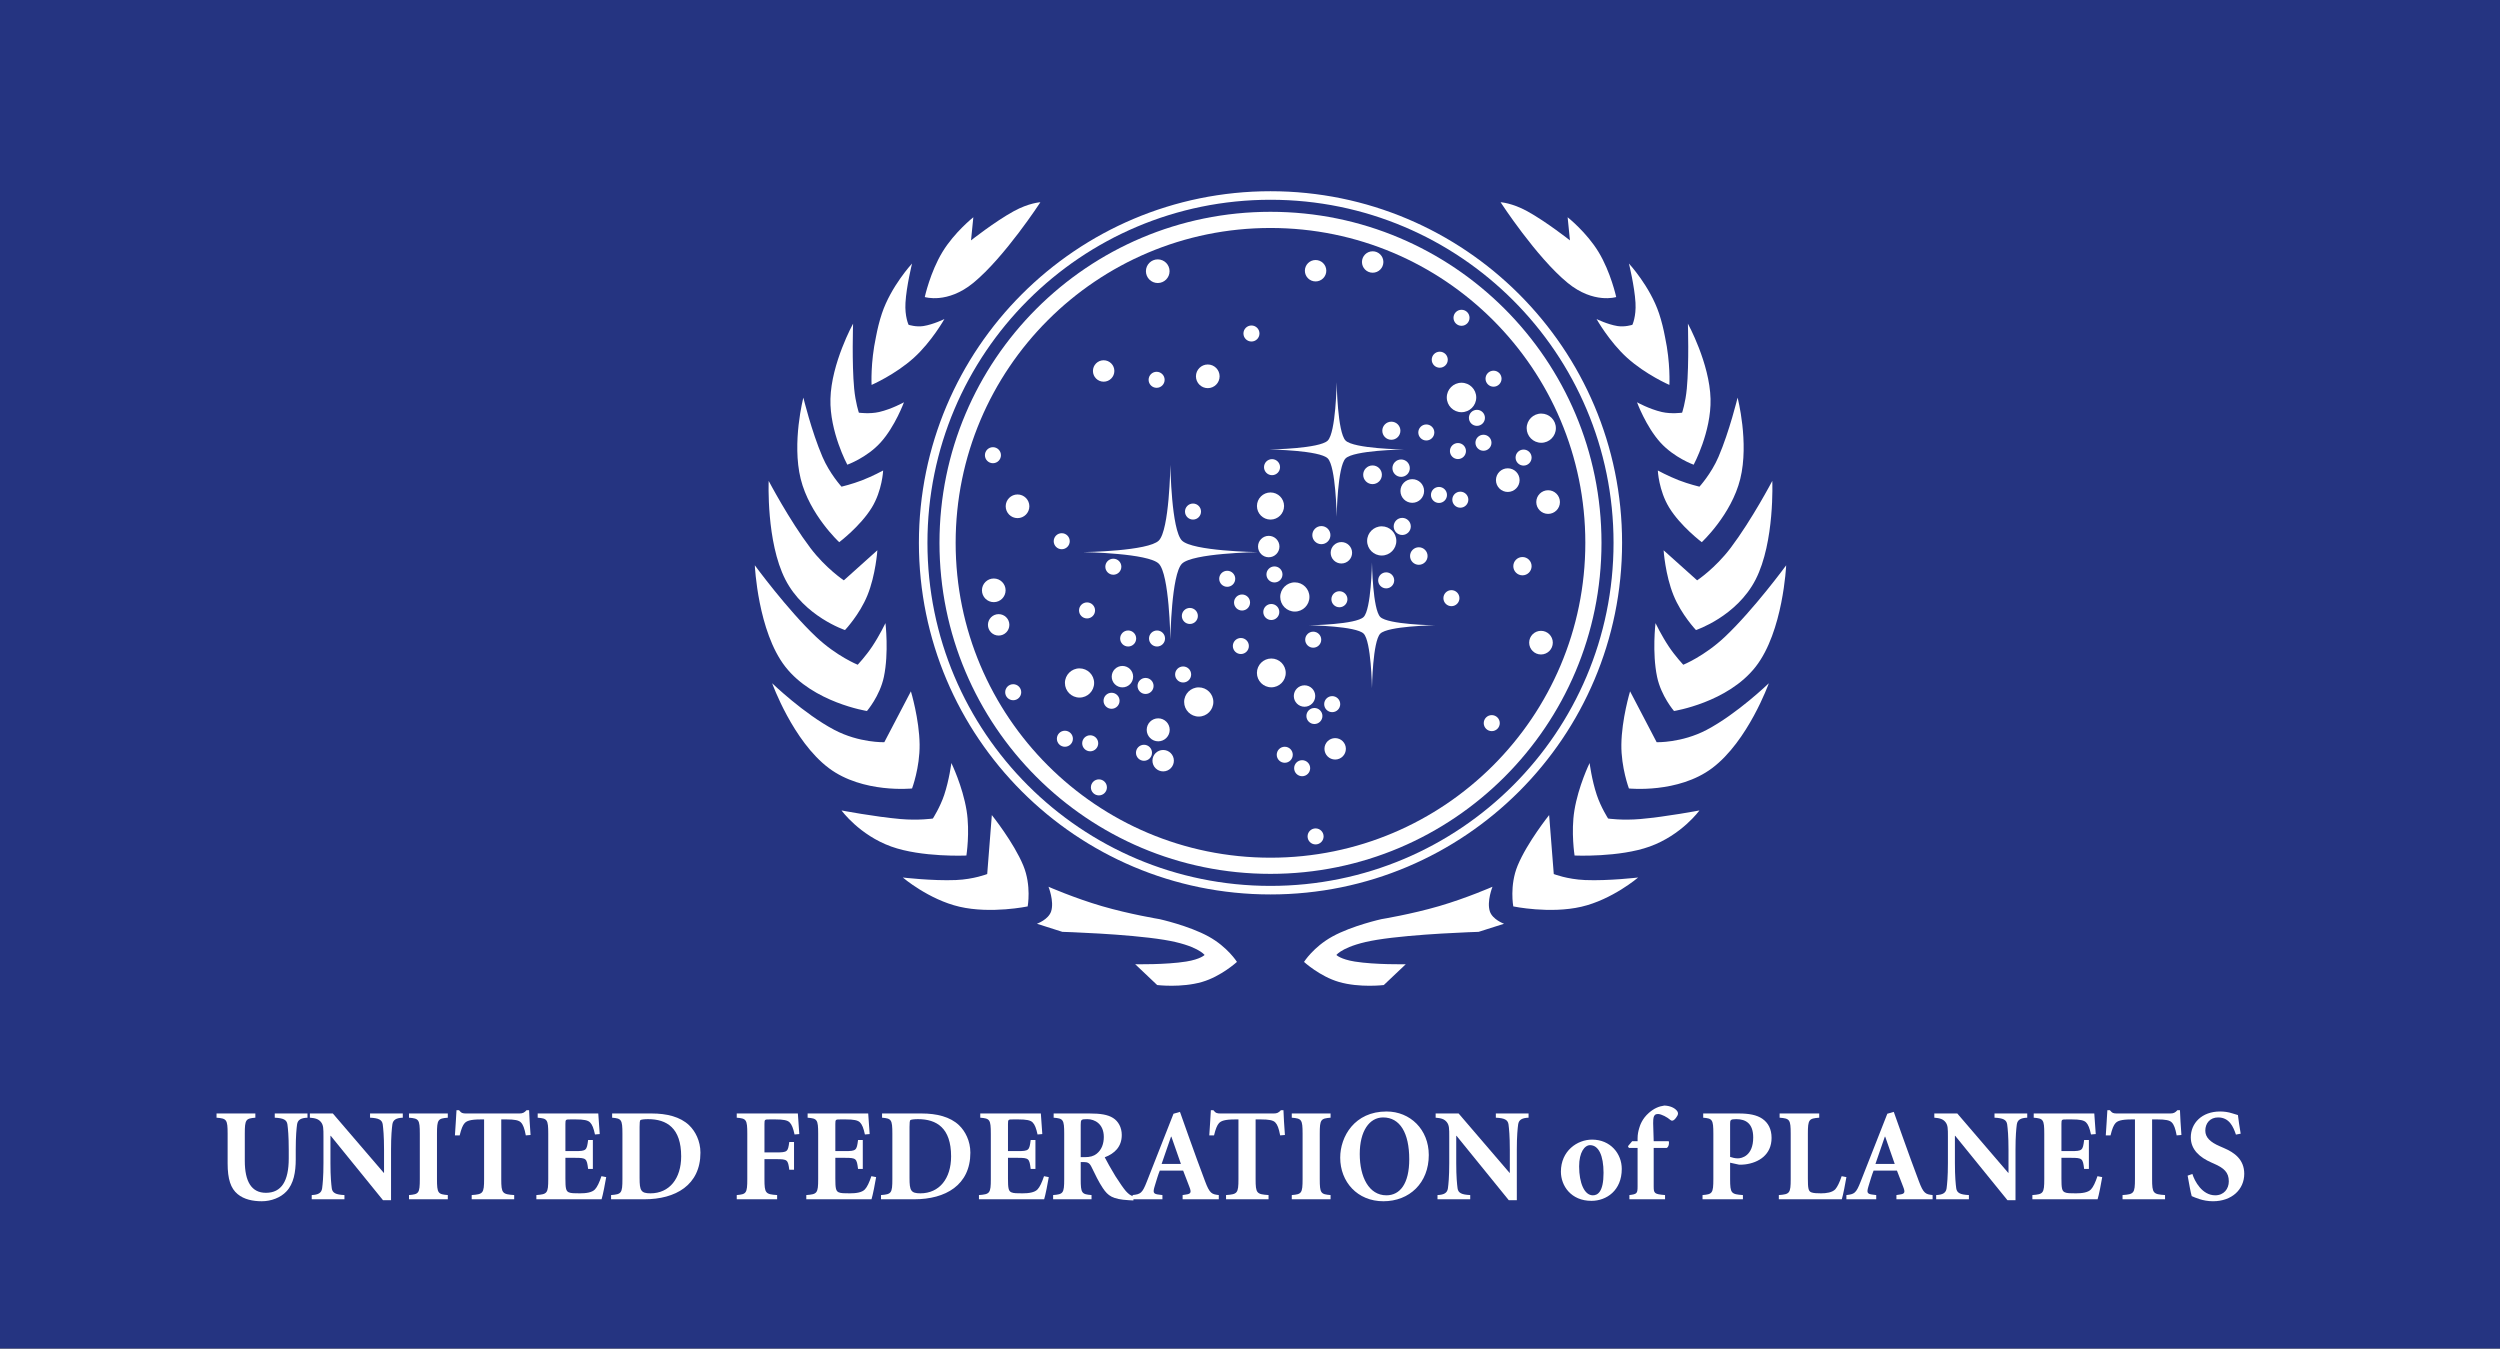 <?xml version="1.0" encoding="UTF-8"?>
<svg width="344pt" version="1.1" xmlns="http://www.w3.org/2000/svg" height="185.6pt" viewBox="0 0 344 185.6" xmlns:xlink="http://www.w3.org/1999/xlink">
 <rect x="0" y="0" width="344" height="185.6" fill="#808080" stroke="none"/>
 <defs>
  <clipPath id="Clip0">
   <path d="M0 0 L344 0 L344 185.547 L0 185.547 L0 0 Z" transform="translate(0, 0)"/>
  </clipPath>
  <clipPath id="Clip1">
   <path d="M0 0 L141.915 0 L141.915 109.635 L0 109.635 L0 0 Z" transform="translate(103.862, 26.313)"/>
  </clipPath>
  <clipPath id="Clip2">
   <path d="M0 0 L279.013 0 L279.013 13.17 L0 13.17 L0 0 Z" transform="translate(29.796, 152.123)"/>
  </clipPath>
 </defs>
 <g id="Background">
  <g id="Layer_1" clip-path="url(#Clip0)">
   <path style="fill:#253481; fill-rule:evenodd;stroke:none;" d="M0 0 L344 0 L344 185.547 L0 185.547 L0 0 Z" transform="translate(0, 0)"/>
   <g id="Group177" clip-path="url(#Clip1)">
    <path style="fill:#ffffff; fill-rule:nonzero;stroke:none;" d="M45.547 0 C20.392 0 0 20.393 0 45.549 C0 70.705 20.392 91.099 45.547 91.099 C70.702 91.099 91.094 70.706 91.094 45.548 C91.093 20.393 70.702 0 45.547 0 Z M45.547 88.874 C21.621 88.874 2.225 69.477 2.225 45.549 C2.225 21.622 21.621 2.225 45.547 2.225 C69.473 2.225 88.869 21.622 88.869 45.549 C88.869 69.476 69.473 88.874 45.547 88.874 Z" transform="translate(129.272, 29.145)"/>
    <path style="fill:none;stroke:#ffffff; stroke-width:1.175; stroke-linecap:butt; stroke-linejoin:miter; stroke-dasharray:none;" d="M47.791 95.587 C21.397 95.587 0 74.189 0 47.793 C0 21.397 21.397 0 47.791 0 C74.186 0 95.582 21.398 95.582 47.793 C95.582 74.189 74.186 95.587 47.791 95.587 Z" transform="translate(127.029, 26.9)"/>
    <path style="fill:#ffffff; fill-rule:nonzero;stroke:none;" d="M30.066 11.1 C34.379 7.562 39.297 0.001 39.297 0.001 C39.297 0.001 37.721 0.087 35.62 1.243 C33.005 2.681 29.751 5.25 29.751 5.25 L30.069 2.068 C30.069 2.068 27.478 4.121 25.824 6.839 C24.136 9.61 23.387 13.047 23.387 13.047 C23.387 13.047 26.493 14.029 30.066 11.1 Z M21.887 21.405 C24.335 19.19 26.091 16.07 26.091 16.07 C26.091 16.07 24.597 16.814 23.204 17.039 C22.192 17.202 21.16 16.866 21.16 16.866 C21.16 16.866 20.622 15.746 20.731 13.837 C20.859 11.562 21.637 8.433 21.637 8.433 C21.637 8.433 18.738 11.561 17.484 15.322 C17.132 16.379 16.869 17.476 16.669 18.54 C15.902 22.118 16.068 25.138 16.068 25.138 C16.068 25.138 19.325 23.723 21.887 21.405 Z M17.305 33.063 C19.291 30.874 20.523 27.526 20.523 27.526 C20.523 27.526 18.84 28.465 17.111 28.865 C15.795 29.168 14.319 28.959 14.319 28.959 C14.319 28.959 13.856 27.597 13.671 25.648 C13.342 22.175 13.522 16.707 13.522 16.707 C13.522 16.707 10.529 22.147 10.406 27.062 C10.292 31.598 12.728 36.117 12.728 36.117 C12.728 36.117 15.396 35.167 17.305 33.063 Z M11.614 46.778 C11.614 46.778 14.524 44.583 16.095 42.021 C17.541 39.66 17.659 36.913 17.659 36.913 C17.659 36.913 16.256 37.68 14.763 38.261 C13.397 38.792 11.931 39.14 11.931 39.14 C11.931 39.14 10.307 37.367 9.309 35.037 C7.794 31.5 6.681 26.889 6.681 26.889 C6.681 26.889 5.072 33.063 6.316 38.08 C7.538 43.007 11.614 46.778 11.614 46.778 Z M12.409 58.87 C12.409 58.87 14.416 56.754 15.497 54.089 C16.642 51.269 16.863 47.891 16.863 47.891 L12.251 52.028 C12.251 52.028 9.772 50.386 7.642 47.568 C4.727 43.71 1.909 38.345 1.909 38.345 C1.909 38.345 1.554 46.742 4.2 51.914 C6.803 57.004 12.409 58.87 12.409 58.87 Z M15.432 70.007 C15.432 70.007 17.203 67.956 17.76 65.314 C18.46 61.989 17.978 57.915 17.978 57.915 C17.978 57.915 17.171 59.603 16.142 61.146 C15.276 62.447 14.16 63.643 14.16 63.643 C14.16 63.643 11.267 62.478 8.442 59.814 C4.467 56.064 0 49.959 0 49.959 C0 49.959 0.412 59.064 4.197 63.914 C8.047 68.849 15.432 70.007 15.432 70.007 Z M21.637 80.667 C21.637 80.667 22.714 77.797 22.677 74.621 C22.635 71.129 21.478 67.302 21.478 67.302 L17.818 74.302 C17.818 74.302 14.381 74.413 10.948 72.608 C6.744 70.397 2.386 66.188 2.386 66.188 C2.386 66.188 5.238 74.146 10.18 77.862 C14.856 81.38 21.637 80.667 21.637 80.667 Z M29.114 89.896 C29.114 89.896 29.621 86.66 29.142 83.713 C28.592 80.328 27.046 77.167 27.046 77.167 C27.046 77.167 26.753 79.479 26.06 81.559 C25.493 83.259 24.5 84.804 24.5 84.804 C24.5 84.804 22.539 85.093 20.039 84.873 C16.453 84.555 11.931 83.691 11.931 83.691 C11.931 83.691 14.374 87.071 18.773 88.659 C22.96 90.171 29.114 89.896 29.114 89.896 Z M32.614 84.327 L31.978 92.441 C31.978 92.441 30.134 93.167 27.677 93.268 C24.437 93.401 20.363 92.919 20.363 92.919 C20.363 92.919 23.927 95.959 28.174 96.942 C32.517 97.948 37.546 96.896 37.546 96.896 C37.546 96.896 38.082 94.027 36.948 91.284 C35.631 88.094 32.614 84.327 32.614 84.327 Z M62.449 101.043 C59.73 99.543 55.683 98.646 55.683 98.646 C55.683 98.646 51.607 97.981 47.741 96.853 C43.972 95.753 40.41 94.191 40.41 94.191 C40.41 94.191 41.21 96.183 40.78 97.559 C40.421 98.708 38.819 99.282 38.819 99.282 L42.319 100.396 C42.319 100.396 51.156 100.653 56.322 101.494 C60.906 102.239 61.889 103.577 61.889 103.577 C61.889 103.577 61.33 104.166 59.361 104.483 C56.55 104.937 52.343 104.851 52.343 104.851 L55.364 107.715 C55.364 107.715 58.678 108.119 61.539 107.29 C64.156 106.532 66.343 104.532 66.343 104.532 C66.343 104.532 65.058 102.484 62.449 101.043 Z M111.849 11.1 C115.421 14.029 118.528 13.047 118.528 13.047 C118.528 13.047 117.778 9.61 116.091 6.838 C114.437 4.121 111.845 2.068 111.845 2.068 L112.163 5.25 C112.163 5.25 108.908 2.68 106.293 1.242 C104.192 0.086 102.616 0 102.616 0 C102.616 0 107.535 7.563 111.849 11.1 Z M120.027 21.405 C122.589 23.722 125.846 25.139 125.846 25.139 C125.846 25.139 126.013 22.123 125.246 18.547 C125.047 17.481 124.781 16.381 124.43 15.323 C123.175 11.561 120.277 8.434 120.277 8.434 C120.277 8.434 121.054 11.563 121.182 13.838 C121.29 15.748 120.754 16.867 120.754 16.867 C120.754 16.867 119.72 17.203 118.709 17.04 C117.317 16.815 115.822 16.071 115.822 16.071 C115.822 16.071 117.579 19.191 120.027 21.405 Z M121.391 27.526 C121.391 27.526 122.622 30.874 124.609 33.063 C126.519 35.168 129.187 36.118 129.187 36.118 C129.187 36.118 131.623 31.598 131.509 27.063 C131.384 22.147 128.392 16.707 128.392 16.707 C128.392 16.707 128.571 22.176 128.243 25.648 C128.059 27.597 127.596 28.959 127.596 28.959 C127.596 28.959 126.119 29.169 124.803 28.865 C123.073 28.465 121.391 27.526 121.391 27.526 Z M127.151 38.261 C125.659 37.68 124.254 36.913 124.254 36.913 C124.254 36.913 124.372 39.658 125.819 42.021 C127.39 44.583 130.3 46.778 130.3 46.778 C130.3 46.778 134.375 43.007 135.596 38.08 C136.839 33.063 135.231 26.889 135.231 26.889 C135.231 26.889 134.119 31.5 132.603 35.036 C131.604 37.367 129.981 39.14 129.981 39.14 C129.981 39.14 128.517 38.792 127.151 38.261 Z M129.664 52.029 L125.051 47.893 C125.051 47.893 125.272 51.271 126.417 54.09 C127.498 56.755 129.505 58.871 129.505 58.871 C129.505 58.871 135.111 57.005 137.714 51.915 C140.36 46.743 140.005 38.346 140.005 38.346 C140.005 38.346 137.187 43.712 134.271 47.57 C132.142 50.386 129.664 52.029 129.664 52.029 Z M133.473 59.814 C130.647 62.479 127.755 63.644 127.755 63.644 C127.755 63.644 126.638 62.447 125.772 61.148 C124.743 59.605 123.936 57.916 123.936 57.916 C123.936 57.916 123.453 61.99 124.154 65.315 C124.71 67.957 126.482 70.008 126.482 70.008 C126.482 70.008 133.867 68.849 137.718 63.915 C141.504 59.066 141.915 49.961 141.915 49.961 C141.915 49.961 137.448 56.065 133.473 59.814 Z M124.095 74.303 L120.436 67.302 C120.436 67.302 119.28 71.129 119.238 74.622 C119.2 77.797 120.277 80.668 120.277 80.668 C120.277 80.668 127.058 81.38 131.735 77.863 C136.677 74.146 139.529 66.189 139.529 66.189 C139.529 66.189 135.17 70.398 130.967 72.609 C127.532 74.414 124.095 74.303 124.095 74.303 Z M117.414 84.804 C117.414 84.804 116.422 83.259 115.854 81.558 C115.16 79.478 114.868 77.167 114.868 77.167 C114.868 77.167 113.322 80.326 112.772 83.712 C112.293 86.661 112.799 89.895 112.799 89.895 C112.799 89.895 118.954 90.17 123.14 88.658 C127.539 87.07 129.982 83.69 129.982 83.69 C129.982 83.69 125.459 84.554 121.873 84.871 C119.375 85.093 117.414 84.804 117.414 84.804 Z M114.237 93.268 C111.779 93.166 109.936 92.441 109.936 92.441 L109.299 84.327 C109.299 84.327 106.282 88.094 104.964 91.283 C103.83 94.027 104.366 96.896 104.366 96.896 C104.366 96.896 109.395 97.948 113.737 96.941 C117.984 95.958 121.548 92.918 121.548 92.918 C121.548 92.918 117.477 93.401 114.237 93.268 Z M101.134 97.559 C100.704 96.181 101.504 94.192 101.504 94.192 C101.504 94.192 97.941 95.754 94.173 96.853 C90.306 97.981 86.23 98.646 86.23 98.646 C86.23 98.646 82.184 99.542 79.467 101.043 C76.857 102.484 75.571 104.534 75.571 104.534 C75.571 104.534 77.759 106.533 80.375 107.291 C83.236 108.121 86.549 107.716 86.549 107.716 L89.572 104.852 C89.572 104.852 85.364 104.938 82.553 104.485 C80.585 104.167 80.026 103.579 80.026 103.579 C80.026 103.579 81.009 102.24 85.592 101.495 C90.759 100.655 99.595 100.397 99.595 100.397 L103.095 99.283 C103.095 99.282 101.493 98.708 101.134 97.559 Z" transform="translate(103.862, 27.826)"/>
    <path style="fill:#ffffff; fill-rule:nonzero;stroke:none;" d="M24.018 12.011 C24.02 12.011 24.02 12.011 24.02 12.011 L24.017 12.011 C23.823 12.008 15.051 11.868 13.601 10.419 C12.152 8.971 12.012 0.197 12.01 0.004 L12.01 0 C12.01 0 12.01 0.001 12.01 0.002 C12.01 0.001 12.01 0 12.01 0 L12.01 0.004 C12.006 0.197 11.867 8.97 10.418 10.419 C8.977 11.861 0.288 12.007 0.007 12.011 L0 12.011 C0 12.011 0.002 12.011 0.004 12.011 C0.002 12.011 0 12.011 0 12.011 L0.007 12.011 C0.289 12.015 8.977 12.162 10.418 13.603 C11.867 15.052 12.006 23.825 12.01 24.018 L12.01 24.022 C12.01 24.022 12.01 24.022 12.01 24.02 C12.01 24.021 12.01 24.022 12.01 24.022 L12.01 24.018 C12.013 23.825 12.152 15.053 13.601 13.603 C15.05 12.154 23.823 12.014 24.017 12.011 L24.02 12.011 C24.02 12.011 24.019 12.011 24.018 12.011 Z" transform="translate(149.034, 63.962)"/>
    <path style="fill:#ffffff; fill-rule:nonzero;stroke:none;" d="M18.527 9.263 C18.528 9.263 18.528 9.263 18.528 9.263 L18.525 9.263 C18.377 9.261 11.609 9.154 10.492 8.036 C9.374 6.918 9.266 0.15 9.264 0.002 L9.264 0 C9.264 0 9.264 0 9.264 0.001 C9.264 0.001 9.264 0 9.264 0 L9.264 0.002 C9.262 0.15 9.154 6.918 8.037 8.036 C6.925 9.147 0.223 9.26 0.006 9.263 L0 9.263 C0 9.263 0.002 9.263 0.004 9.263 C0.002 9.263 0 9.263 0 9.263 L0.006 9.263 C0.223 9.267 6.925 9.379 8.037 10.491 C9.154 11.609 9.262 18.377 9.264 18.525 L9.264 18.528 C9.264 18.528 9.264 18.528 9.264 18.527 C9.264 18.528 9.264 18.528 9.264 18.528 L9.264 18.525 C9.266 18.377 9.374 11.609 10.492 10.491 C11.61 9.373 18.377 9.265 18.525 9.263 L18.528 9.263 C18.528 9.263 18.527 9.263 18.527 9.263 Z" transform="translate(174.662, 52.586)"/>
    <path style="fill:#ffffff; fill-rule:nonzero;stroke:none;" d="M17.294 8.649 C17.295 8.649 17.296 8.649 17.296 8.649 L17.293 8.649 C17.155 8.647 10.838 8.546 9.794 7.503 C8.751 6.46 8.65 0.142 8.648 0.003 L8.648 0 C8.648 0 8.648 0.001 8.648 0.002 C8.648 0.001 8.648 0 8.648 0 L8.648 0.003 C8.645 0.142 8.545 6.458 7.501 7.502 C6.464 8.54 0.208 8.646 0.005 8.649 L0 8.649 C0 8.649 0.001 8.649 0.003 8.649 C0.001 8.649 0 8.649 0 8.649 L0.005 8.649 C0.208 8.653 6.464 8.758 7.501 9.795 C8.545 10.839 8.646 17.155 8.648 17.294 L8.648 17.298 C8.648 17.298 8.648 17.298 8.648 17.297 C8.648 17.297 8.648 17.298 8.648 17.298 L8.648 17.294 C8.651 17.156 8.751 10.839 9.794 9.795 C10.838 8.752 17.155 8.651 17.293 8.649 L17.296 8.649 C17.296 8.649 17.295 8.649 17.294 8.649 Z" transform="translate(180.135, 77.393)"/>
    <path style="fill:#ffffff; fill-rule:evenodd;stroke:none;" d="M4.018 2.009 C4.018 3.118 3.118 4.018 2.009 4.018 C0.899 4.018 0 3.118 0 2.009 C0 0.899 0.899 0 2.009 0 C3.118 0 4.018 0.899 4.018 2.009 Z" transform="translate(188.117, 72.422)"/>
    <path style="fill:#ffffff; fill-rule:evenodd;stroke:none;" d="M4.018 2.009 C4.018 3.118 3.118 4.018 2.009 4.018 C0.899 4.018 0 3.118 0 2.009 C0 0.899 0.899 0 2.009 0 C3.118 0 4.018 0.899 4.018 2.009 Z" transform="translate(176.16, 80.134)"/>
    <path style="fill:#ffffff; fill-rule:evenodd;stroke:none;" d="M4.018 2.009 C4.018 3.118 3.118 4.018 2.009 4.018 C0.899 4.018 0 3.118 0 2.009 C0 0.899 0.899 0 2.009 0 C3.118 0 4.018 0.899 4.018 2.009 Z" transform="translate(162.939, 94.582)"/>
    <path style="fill:#ffffff; fill-rule:evenodd;stroke:none;" d="M3.732 1.866 C3.732 2.897 2.897 3.733 1.866 3.733 C0.836 3.733 0 2.897 0 1.866 C0 0.836 0.836 0 1.866 0 C2.897 0 3.732 0.836 3.732 1.866 Z" transform="translate(172.956, 67.762)"/>
    <path style="fill:#ffffff; fill-rule:evenodd;stroke:none;" d="M3.964 1.982 C3.964 3.077 3.077 3.964 1.982 3.964 C0.887 3.964 0 3.077 0 1.982 C0 0.887 0.887 0 1.982 0 C3.077 0 3.964 0.887 3.964 1.982 Z" transform="translate(172.952, 90.611)"/>
    <path style="fill:#ffffff; fill-rule:evenodd;stroke:none;" d="M4.018 2.009 C4.018 3.118 3.118 4.018 2.009 4.018 C0.899 4.018 0 3.118 0 2.009 C0 0.899 0.899 0 2.009 0 C3.118 0 4.018 0.899 4.018 2.009 Z" transform="translate(146.534, 91.969)"/>
    <path style="fill:#ffffff; fill-rule:evenodd;stroke:none;" d="M4.018 2.009 C4.018 3.118 3.118 4.018 2.009 4.018 C0.899 4.018 0 3.118 0 2.009 C0 0.899 0.899 0 2.009 0 C3.118 0 4.018 0.899 4.018 2.009 Z" transform="translate(210.07, 56.908)"/>
    <path style="fill:#ffffff; fill-rule:evenodd;stroke:none;" d="M4.054 2.027 C4.054 3.146 3.146 4.054 2.027 4.054 C0.907 4.054 0 3.146 0 2.027 C0 0.907 0.907 0 2.027 0 C3.146 0 4.054 0.907 4.054 2.027 Z" transform="translate(199.077, 52.665)"/>
    <path style="fill:#ffffff; fill-rule:evenodd;stroke:none;" d="M2.948 1.474 C2.948 2.288 2.288 2.948 1.474 2.948 C0.66 2.948 0 2.288 0 1.474 C0 0.66 0.66 0 1.474 0 C2.288 0 2.948 0.66 2.948 1.474 Z" transform="translate(173.104, 73.732)"/>
    <path style="fill:#ffffff; fill-rule:evenodd;stroke:none;" d="M2.948 1.474 C2.948 2.288 2.288 2.948 1.474 2.948 C0.66 2.948 0 2.288 0 1.474 C0 0.66 0.66 0 1.474 0 C2.288 0 2.948 0.66 2.948 1.474 Z" transform="translate(152.972, 91.634)"/>
    <path style="fill:#ffffff; fill-rule:evenodd;stroke:none;" d="M2.948 1.474 C2.948 2.288 2.288 2.948 1.474 2.948 C0.66 2.948 0 2.288 0 1.474 C0 0.66 0.66 0 1.474 0 C2.288 0 2.948 0.66 2.948 1.474 Z" transform="translate(135.941, 84.506)"/>
    <path style="fill:#ffffff; fill-rule:evenodd;stroke:none;" d="M2.948 1.474 C2.948 2.288 2.288 2.948 1.474 2.948 C0.66 2.948 0 2.288 0 1.474 C0 0.66 0.66 0 1.474 0 C2.288 0 2.948 0.66 2.948 1.474 Z" transform="translate(179.551, 35.778)"/>
    <path style="fill:#ffffff; fill-rule:evenodd;stroke:none;" d="M2.948 1.474 C2.948 2.288 2.288 2.948 1.474 2.948 C0.66 2.948 0 2.288 0 1.474 C0 0.66 0.66 0 1.474 0 C2.288 0 2.948 0.66 2.948 1.474 Z" transform="translate(187.406, 34.578)"/>
    <path style="fill:#ffffff; fill-rule:evenodd;stroke:none;" d="M3.256 1.628 C3.256 2.527 2.527 3.256 1.628 3.256 C0.729 3.256 0 2.527 0 1.628 C0 0.729 0.729 0 1.628 0 C2.527 0 3.256 0.729 3.256 1.628 Z" transform="translate(138.384, 68.038)"/>
    <path style="fill:#ffffff; fill-rule:evenodd;stroke:none;" d="M3.255 1.627 C3.255 2.526 2.526 3.255 1.627 3.255 C0.729 3.255 0 2.526 0 1.627 C0 0.729 0.729 0 1.627 0 C2.526 0 3.255 0.729 3.255 1.627 Z" transform="translate(135.116, 79.601)"/>
    <path style="fill:#ffffff; fill-rule:evenodd;stroke:none;" d="M3.256 1.628 C3.256 2.527 2.527 3.256 1.628 3.256 C0.729 3.256 0 2.527 0 1.628 C0 0.729 0.729 0 1.628 0 C2.527 0 3.256 0.729 3.256 1.628 Z" transform="translate(164.562, 50.153)"/>
    <path style="fill:#ffffff; fill-rule:evenodd;stroke:none;" d="M2.206 1.103 C2.206 1.712 1.712 2.206 1.103 2.206 C0.494 2.206 0 1.712 0 1.103 C0 0.494 0.494 0 1.103 0 C1.712 0 2.206 0.494 2.206 1.103 Z" transform="translate(158.048, 51.158)"/>
    <path style="fill:#ffffff; fill-rule:evenodd;stroke:none;" d="M2.206 1.103 C2.206 1.712 1.712 2.206 1.103 2.206 C0.494 2.206 0 1.712 0 1.103 C0 0.494 0.494 0 1.103 0 C1.712 0 2.206 0.494 2.206 1.103 Z" transform="translate(171.098, 44.787)"/>
    <path style="fill:#ffffff; fill-rule:evenodd;stroke:none;" d="M2.206 1.103 C2.206 1.712 1.712 2.206 1.103 2.206 C0.494 2.206 0 1.712 0 1.103 C0 0.494 0.494 0 1.103 0 C1.712 0 2.206 0.494 2.206 1.103 Z" transform="translate(173.928, 63.178)"/>
    <path style="fill:#ffffff; fill-rule:evenodd;stroke:none;" d="M2.206 1.103 C2.206 1.712 1.712 2.206 1.103 2.206 C0.494 2.206 0 1.712 0 1.103 C0 0.494 0.494 0 1.103 0 C1.712 0 2.206 0.494 2.206 1.103 Z" transform="translate(163.055, 69.288)"/>
    <path style="fill:#ffffff; fill-rule:evenodd;stroke:none;" d="M2.207 1.103 C2.207 1.713 1.713 2.207 1.103 2.207 C0.494 2.207 0 1.713 0 1.103 C0 0.494 0.494 0 1.103 0 C1.713 0 2.207 0.494 2.207 1.103 Z" transform="translate(167.762, 78.538)"/>
    <path style="fill:#ffffff; fill-rule:evenodd;stroke:none;" d="M2.206 1.103 C2.206 1.712 1.712 2.206 1.103 2.206 C0.494 2.206 0 1.712 0 1.103 C0 0.494 0.494 0 1.103 0 C1.712 0 2.206 0.494 2.206 1.103 Z" transform="translate(169.639, 87.788)"/>
    <path style="fill:#ffffff; fill-rule:evenodd;stroke:none;" d="M2.207 1.103 C2.207 1.713 1.713 2.207 1.103 2.207 C0.494 2.207 0 1.713 0 1.103 C0 0.494 0.494 0 1.103 0 C1.713 0 2.207 0.494 2.207 1.103 Z" transform="translate(169.802, 81.802)"/>
    <path style="fill:#ffffff; fill-rule:evenodd;stroke:none;" d="M2.206 1.103 C2.206 1.712 1.712 2.206 1.103 2.206 C0.494 2.206 0 1.712 0 1.103 C0 0.494 0.494 0 1.103 0 C1.712 0 2.206 0.494 2.206 1.103 Z" transform="translate(173.828, 83.108)"/>
    <path style="fill:#ffffff; fill-rule:evenodd;stroke:none;" d="M2.206 1.103 C2.206 1.712 1.712 2.206 1.103 2.206 C0.494 2.206 0 1.712 0 1.103 C0 0.494 0.494 0 1.103 0 C1.712 0 2.206 0.494 2.206 1.103 Z" transform="translate(189.636, 78.755)"/>
    <path style="fill:#ffffff; fill-rule:nonzero;stroke:none;" d="M2.207 1.103 C2.207 1.712 1.713 2.207 1.103 2.207 C0.493 2.207 0 1.713 0 1.103 C0 0.495 0.493 0 1.103 0 C1.713 0 2.207 0.494 2.207 1.103 Z" transform="translate(183.2, 81.353)"/>
    <path style="fill:#ffffff; fill-rule:evenodd;stroke:none;" d="M2.206 1.103 C2.206 1.712 1.712 2.206 1.103 2.206 C0.494 2.206 0 1.712 0 1.103 C0 0.494 0.494 0 1.103 0 C1.712 0 2.206 0.494 2.206 1.103 Z" transform="translate(196.899, 67.002)"/>
    <path style="fill:#ffffff; fill-rule:evenodd;stroke:none;" d="M2.207 1.103 C2.207 1.713 1.713 2.207 1.103 2.207 C0.494 2.207 0 1.713 0 1.103 C0 0.494 0.494 0 1.103 0 C1.713 0 2.207 0.494 2.207 1.103 Z" transform="translate(174.263, 77.939)"/>
    <path style="fill:#ffffff; fill-rule:evenodd;stroke:none;" d="M2.206 1.103 C2.206 1.712 1.712 2.206 1.103 2.206 C0.494 2.206 0 1.712 0 1.103 C0 0.494 0.494 0 1.103 0 C1.712 0 2.206 0.494 2.206 1.103 Z" transform="translate(179.596, 86.918)"/>
    <path style="fill:#ffffff; fill-rule:evenodd;stroke:none;" d="M2.207 1.103 C2.207 1.713 1.713 2.207 1.103 2.207 C0.494 2.207 0 1.713 0 1.103 C0 0.494 0.494 0 1.103 0 C1.713 0 2.207 0.494 2.207 1.103 Z" transform="translate(199.837, 67.654)"/>
    <path style="fill:#ffffff; fill-rule:evenodd;stroke:none;" d="M2.206 1.103 C2.206 1.712 1.712 2.206 1.103 2.206 C0.494 2.206 0 1.712 0 1.103 C0 0.494 0.494 0 1.103 0 C1.712 0 2.206 0.494 2.206 1.103 Z" transform="translate(208.543, 61.86)"/>
    <path style="fill:#ffffff; fill-rule:nonzero;stroke:none;" d="M2.518 1.26 C2.518 1.955 1.955 2.519 1.26 2.519 C0.564 2.519 0 1.955 0 1.26 C0 0.565 0.563 0 1.26 0 C1.954 0.001 2.518 0.565 2.518 1.26 Z" transform="translate(208.231, 76.647)"/>
    <path style="fill:#ffffff; fill-rule:evenodd;stroke:none;" d="M2.206 1.103 C2.206 1.712 1.712 2.206 1.103 2.206 C0.494 2.206 0 1.712 0 1.103 C0 0.494 0.494 0 1.103 0 C1.712 0 2.206 0.494 2.206 1.103 Z" transform="translate(195.158, 58.405)"/>
    <path style="fill:#ffffff; fill-rule:evenodd;stroke:none;" d="M2.206 1.103 C2.206 1.712 1.712 2.206 1.103 2.206 C0.494 2.206 0 1.712 0 1.103 C0 0.494 0.494 0 1.103 0 C1.712 0 2.206 0.494 2.206 1.103 Z" transform="translate(202.122, 56.392)"/>
    <path style="fill:#ffffff; fill-rule:evenodd;stroke:none;" d="M2.206 1.103 C2.206 1.712 1.712 2.206 1.103 2.206 C0.494 2.206 0 1.712 0 1.103 C0 0.494 0.494 0 1.103 0 C1.712 0 2.206 0.494 2.206 1.103 Z" transform="translate(203.021, 59.82)"/>
    <path style="fill:#ffffff; fill-rule:evenodd;stroke:none;" d="M2.207 1.103 C2.207 1.713 1.713 2.207 1.103 2.207 C0.494 2.207 0 1.713 0 1.103 C0 0.494 0.494 0 1.103 0 C1.713 0 2.207 0.494 2.207 1.103 Z" transform="translate(197.007, 48.392)"/>
    <path style="fill:#ffffff; fill-rule:evenodd;stroke:none;" d="M2.206 1.103 C2.206 1.712 1.712 2.206 1.103 2.206 C0.494 2.206 0 1.712 0 1.103 C0 0.494 0.494 0 1.103 0 C1.712 0 2.206 0.494 2.206 1.103 Z" transform="translate(204.408, 51.005)"/>
    <path style="fill:#ffffff; fill-rule:evenodd;stroke:none;" d="M2.206 1.103 C2.206 1.712 1.712 2.206 1.103 2.206 C0.494 2.206 0 1.712 0 1.103 C0 0.494 0.494 0 1.103 0 C1.712 0 2.206 0.494 2.206 1.103 Z" transform="translate(200.001, 42.625)"/>
    <path style="fill:#ffffff; fill-rule:evenodd;stroke:none;" d="M2.207 1.103 C2.207 1.713 1.713 2.207 1.103 2.207 C0.494 2.207 0 1.713 0 1.103 C0 0.494 0.494 0 1.103 0 C1.713 0 2.207 0.494 2.207 1.103 Z" transform="translate(162.62, 83.652)"/>
    <path style="fill:#ffffff; fill-rule:evenodd;stroke:none;" d="M2.207 1.103 C2.207 1.713 1.713 2.207 1.103 2.207 C0.494 2.207 0 1.713 0 1.103 C0 0.494 0.494 0 1.103 0 C1.713 0 2.207 0.494 2.207 1.103 Z" transform="translate(161.695, 91.705)"/>
    <path style="fill:#ffffff; fill-rule:evenodd;stroke:none;" d="M2.207 1.103 C2.207 1.713 1.713 2.207 1.103 2.207 C0.494 2.207 0 1.713 0 1.103 C0 0.494 0.494 0 1.103 0 C1.713 0 2.207 0.494 2.207 1.103 Z" transform="translate(156.526, 93.283)"/>
    <path style="fill:#ffffff; fill-rule:evenodd;stroke:none;" d="M2.206 1.103 C2.206 1.712 1.712 2.206 1.103 2.206 C0.494 2.206 0 1.712 0 1.103 C0 0.494 0.494 0 1.103 0 C1.712 0 2.206 0.494 2.206 1.103 Z" transform="translate(154.132, 86.754)"/>
    <path style="fill:#ffffff; fill-rule:evenodd;stroke:none;" d="M2.206 1.103 C2.206 1.712 1.712 2.206 1.103 2.206 C0.494 2.206 0 1.712 0 1.103 C0 0.494 0.494 0 1.103 0 C1.712 0 2.206 0.494 2.206 1.103 Z" transform="translate(158.104, 86.755)"/>
    <path style="fill:#ffffff; fill-rule:evenodd;stroke:none;" d="M2.206 1.103 C2.206 1.712 1.712 2.206 1.103 2.206 C0.494 2.206 0 1.712 0 1.103 C0 0.494 0.494 0 1.103 0 C1.712 0 2.206 0.494 2.206 1.103 Z" transform="translate(148.474, 82.891)"/>
    <path style="fill:#ffffff; fill-rule:evenodd;stroke:none;" d="M2.206 1.103 C2.206 1.712 1.712 2.206 1.103 2.206 C0.494 2.206 0 1.712 0 1.103 C0 0.494 0.494 0 1.103 0 C1.712 0 2.206 0.494 2.206 1.103 Z" transform="translate(152.092, 76.878)"/>
    <path style="fill:#ffffff; fill-rule:evenodd;stroke:none;" d="M2.206 1.103 C2.206 1.712 1.712 2.206 1.103 2.206 C0.494 2.206 0 1.712 0 1.103 C0 0.494 0.494 0 1.103 0 C1.712 0 2.206 0.494 2.206 1.103 Z" transform="translate(144.991, 73.368)"/>
    <path style="fill:#ffffff; fill-rule:evenodd;stroke:none;" d="M2.206 1.103 C2.206 1.712 1.712 2.206 1.103 2.206 C0.494 2.206 0 1.712 0 1.103 C0 0.494 0.494 0 1.103 0 C1.712 0 2.206 0.494 2.206 1.103 Z" transform="translate(135.524, 61.533)"/>
    <path style="fill:#ffffff; fill-rule:evenodd;stroke:none;" d="M2.206 1.103 C2.206 1.712 1.712 2.206 1.103 2.206 C0.494 2.206 0 1.712 0 1.103 C0 0.494 0.494 0 1.103 0 C1.712 0 2.206 0.494 2.206 1.103 Z" transform="translate(138.314, 94.147)"/>
    <path style="fill:#ffffff; fill-rule:evenodd;stroke:none;" d="M2.206 1.103 C2.206 1.712 1.712 2.206 1.103 2.206 C0.494 2.206 0 1.712 0 1.103 C0 0.494 0.494 0 1.103 0 C1.712 0 2.206 0.494 2.206 1.103 Z" transform="translate(145.426, 100.548)"/>
    <path style="fill:#ffffff; fill-rule:evenodd;stroke:none;" d="M2.206 1.103 C2.206 1.712 1.712 2.206 1.103 2.206 C0.494 2.206 0 1.712 0 1.103 C0 0.494 0.494 0 1.103 0 C1.712 0 2.206 0.494 2.206 1.103 Z" transform="translate(151.847, 95.324)"/>
    <path style="fill:#ffffff; fill-rule:evenodd;stroke:none;" d="M2.206 1.103 C2.206 1.712 1.712 2.206 1.103 2.206 C0.494 2.206 0 1.712 0 1.103 C0 0.494 0.494 0 1.103 0 C1.712 0 2.206 0.494 2.206 1.103 Z" transform="translate(179.922, 113.988)"/>
    <path style="fill:#ffffff; fill-rule:evenodd;stroke:none;" d="M2.206 1.103 C2.206 1.712 1.712 2.206 1.103 2.206 C0.494 2.206 0 1.712 0 1.103 C0 0.494 0.494 0 1.103 0 C1.712 0 2.206 0.494 2.206 1.103 Z" transform="translate(148.909, 101.174)"/>
    <path style="fill:#ffffff; fill-rule:evenodd;stroke:none;" d="M2.206 1.103 C2.206 1.712 1.712 2.206 1.103 2.206 C0.494 2.206 0 1.712 0 1.103 C0 0.494 0.494 0 1.103 0 C1.712 0 2.206 0.494 2.206 1.103 Z" transform="translate(150.106, 107.241)"/>
    <path style="fill:#ffffff; fill-rule:evenodd;stroke:none;" d="M2.206 1.103 C2.206 1.712 1.712 2.206 1.103 2.206 C0.494 2.206 0 1.712 0 1.103 C0 0.494 0.494 0 1.103 0 C1.712 0 2.206 0.494 2.206 1.103 Z" transform="translate(156.309, 102.479)"/>
    <path style="fill:#ffffff; fill-rule:evenodd;stroke:none;" d="M2.206 1.103 C2.206 1.712 1.712 2.206 1.103 2.206 C0.494 2.206 0 1.712 0 1.103 C0 0.494 0.494 0 1.103 0 C1.712 0 2.206 0.494 2.206 1.103 Z" transform="translate(178.073, 104.602)"/>
    <path style="fill:#ffffff; fill-rule:evenodd;stroke:none;" d="M2.206 1.103 C2.206 1.712 1.712 2.206 1.103 2.206 C0.494 2.206 0 1.712 0 1.103 C0 0.494 0.494 0 1.103 0 C1.712 0 2.206 0.494 2.206 1.103 Z" transform="translate(179.76, 97.419)"/>
    <path style="fill:#ffffff; fill-rule:evenodd;stroke:none;" d="M2.206 1.103 C2.206 1.712 1.712 2.206 1.103 2.206 C0.494 2.206 0 1.712 0 1.103 C0 0.494 0.494 0 1.103 0 C1.712 0 2.206 0.494 2.206 1.103 Z" transform="translate(204.163, 98.399)"/>
    <path style="fill:#ffffff; fill-rule:evenodd;stroke:none;" d="M2.206 1.103 C2.206 1.712 1.712 2.206 1.103 2.206 C0.494 2.206 0 1.712 0 1.103 C0 0.494 0.494 0 1.103 0 C1.712 0 2.206 0.494 2.206 1.103 Z" transform="translate(198.613, 81.204)"/>
    <path style="fill:#ffffff; fill-rule:evenodd;stroke:none;" d="M2.411 1.206 C2.411 1.871 1.871 2.411 1.206 2.411 C0.54 2.411 0 1.871 0 1.206 C0 0.54 0.54 0 1.206 0 C1.871 0 2.411 0.54 2.411 1.206 Z" transform="translate(194.023, 75.305)"/>
    <path style="fill:#ffffff; fill-rule:evenodd;stroke:none;" d="M2.355 1.178 C2.355 1.828 1.828 2.355 1.178 2.355 C0.527 2.355 0 1.828 0 1.178 C0 0.527 0.527 0 1.178 0 C1.828 0 2.355 0.527 2.355 1.178 Z" transform="translate(191.771, 71.26)"/>
    <path style="fill:#ffffff; fill-rule:evenodd;stroke:none;" d="M2.491 1.245 C2.491 1.933 1.933 2.491 1.245 2.491 C0.558 2.491 0 1.933 0 1.245 C0 0.558 0.558 0 1.245 0 C1.933 0 2.491 0.558 2.491 1.245 Z" transform="translate(180.575, 72.388)"/>
    <path style="fill:#ffffff; fill-rule:evenodd;stroke:none;" d="M2.491 1.245 C2.491 1.933 1.933 2.491 1.245 2.491 C0.558 2.491 0 1.933 0 1.245 C0 0.558 0.558 0 1.245 0 C1.933 0 2.491 0.558 2.491 1.245 Z" transform="translate(190.205, 58.023)"/>
    <path style="fill:#ffffff; fill-rule:evenodd;stroke:none;" d="M2.572 1.286 C2.572 1.996 1.996 2.572 1.286 2.572 C0.576 2.572 0 1.996 0 1.286 C0 0.576 0.576 0 1.286 0 C1.996 0 2.572 0.576 2.572 1.286 Z" transform="translate(187.575, 64.044)"/>
    <path style="fill:#ffffff; fill-rule:evenodd;stroke:none;" d="M2.206 1.103 C2.206 1.712 1.712 2.206 1.103 2.206 C0.494 2.206 0 1.712 0 1.103 C0 0.494 0.494 0 1.103 0 C1.712 0 2.206 0.494 2.206 1.103 Z" transform="translate(175.679, 102.752)"/>
    <path style="fill:#ffffff; fill-rule:evenodd;stroke:none;" d="M2.206 1.103 C2.206 1.712 1.712 2.206 1.103 2.206 C0.494 2.206 0 1.712 0 1.103 C0 0.494 0.494 0 1.103 0 C1.712 0 2.206 0.494 2.206 1.103 Z" transform="translate(182.208, 95.787)"/>
    <path style="fill:#ffffff; fill-rule:evenodd;stroke:none;" d="M2.206 1.103 C2.206 1.712 1.712 2.206 1.103 2.206 C0.494 2.206 0 1.712 0 1.103 C0 0.494 0.494 0 1.103 0 C1.712 0 2.206 0.494 2.206 1.103 Z" transform="translate(199.511, 60.962)"/>
    <path style="fill:#ffffff; fill-rule:evenodd;stroke:none;" d="M2.394 1.197 C2.394 1.858 1.858 2.394 1.197 2.394 C0.536 2.394 0 1.858 0 1.197 C0 0.536 0.536 0 1.197 0 C1.858 0 2.394 0.536 2.394 1.197 Z" transform="translate(191.597, 63.223)"/>
    <path style="fill:#ffffff; fill-rule:evenodd;stroke:none;" d="M2.948 1.474 C2.948 2.288 2.288 2.948 1.474 2.948 C0.66 2.948 0 2.288 0 1.474 C0 0.66 0.66 0 1.474 0 C2.288 0 2.948 0.66 2.948 1.474 Z" transform="translate(150.388, 49.572)"/>
    <path style="fill:#ffffff; fill-rule:evenodd;stroke:none;" d="M2.948 1.474 C2.948 2.288 2.288 2.948 1.474 2.948 C0.66 2.948 0 2.288 0 1.474 C0 0.66 0.66 0 1.474 0 C2.288 0 2.948 0.66 2.948 1.474 Z" transform="translate(178.028, 94.3)"/>
    <path style="fill:#ffffff; fill-rule:evenodd;stroke:none;" d="M2.948 1.474 C2.948 2.288 2.288 2.948 1.474 2.948 C0.66 2.948 0 2.288 0 1.474 C0 0.66 0.66 0 1.474 0 C2.288 0 2.948 0.66 2.948 1.474 Z" transform="translate(182.245, 101.565)"/>
    <path style="fill:#ffffff; fill-rule:evenodd;stroke:none;" d="M2.948 1.474 C2.948 2.288 2.288 2.948 1.474 2.948 C0.66 2.948 0 2.288 0 1.474 C0 0.66 0.66 0 1.474 0 C2.288 0 2.948 0.66 2.948 1.474 Z" transform="translate(158.577, 103.196)"/>
    <path style="fill:#ffffff; fill-rule:evenodd;stroke:none;" d="M3.163 1.582 C3.163 2.455 2.455 3.163 1.581 3.163 C0.708 3.163 0 2.455 0 1.582 C0 0.708 0.708 0 1.581 0 C2.455 0 3.163 0.708 3.163 1.582 Z" transform="translate(157.788, 98.843)"/>
    <path style="fill:#ffffff; fill-rule:evenodd;stroke:none;" d="M3.254 1.627 C3.254 2.525 2.525 3.254 1.627 3.254 C0.728 3.254 0 2.525 0 1.627 C0 0.728 0.728 0 1.627 0 C2.525 0 3.254 0.728 3.254 1.627 Z" transform="translate(157.679, 35.69)"/>
    <path style="fill:#ffffff; fill-rule:evenodd;stroke:none;" d="M3.255 1.627 C3.255 2.526 2.526 3.255 1.627 3.255 C0.729 3.255 0 2.526 0 1.627 C0 0.729 0.729 0 1.627 0 C2.526 0 3.255 0.729 3.255 1.627 Z" transform="translate(192.702, 65.933)"/>
    <path style="fill:#ffffff; fill-rule:evenodd;stroke:none;" d="M3.254 1.627 C3.254 2.525 2.525 3.254 1.627 3.254 C0.728 3.254 0 2.525 0 1.627 C0 0.728 0.728 0 1.627 0 C2.525 0 3.254 0.728 3.254 1.627 Z" transform="translate(205.843, 64.438)"/>
    <path style="fill:#ffffff; fill-rule:evenodd;stroke:none;" d="M3.254 1.627 C3.254 2.525 2.525 3.254 1.627 3.254 C0.728 3.254 0 2.525 0 1.627 C0 0.728 0.728 0 1.627 0 C2.525 0 3.254 0.728 3.254 1.627 Z" transform="translate(210.413, 86.802)"/>
    <path style="fill:#ffffff; fill-rule:evenodd;stroke:none;" d="M3.255 1.627 C3.255 2.526 2.526 3.255 1.627 3.255 C0.729 3.255 0 2.526 0 1.627 C0 0.729 0.729 0 1.627 0 C2.526 0 3.255 0.729 3.255 1.627 Z" transform="translate(211.392, 67.457)"/>
    <path style="fill:#ffffff; fill-rule:evenodd;stroke:none;" d="M2.948 1.474 C2.948 2.288 2.288 2.948 1.474 2.948 C0.66 2.948 0 2.288 0 1.474 C0 0.66 0.66 0 1.474 0 C2.288 0 2.948 0.66 2.948 1.474 Z" transform="translate(183.101, 74.589)"/>
   </g>
   <g id="Group178" clip-path="url(#Clip2)">
    <path style="fill:#ffffff; fill-rule:nonzero;stroke:none;" d="M5.341 0 L5.341 0.581 C4.032 0.691 3.888 0.818 3.888 2.779 L3.888 6.521 C3.888 9.372 4.813 10.917 6.794 10.917 C8.937 10.917 9.936 9.3 9.936 6.176 L9.936 4.977 C9.936 3.07 9.827 2.072 9.754 1.508 C9.663 0.873 9.208 0.636 8.01 0.581 L8.01 0 L12.514 0 L12.514 0.581 C11.606 0.618 11.17 0.873 11.08 1.508 C11.007 2.071 10.898 3.069 10.898 4.977 L10.898 6.303 C10.898 8.046 10.625 9.663 9.608 10.734 C8.81 11.589 7.501 12.078 6.23 12.078 C5.031 12.078 3.796 11.843 2.906 11.099 C1.944 10.316 1.526 9.01 1.526 6.884 L1.526 2.779 C1.526 0.818 1.38 0.691 0 0.581 L0 0 L5.341 0 Z" transform="translate(29.796, 153.214)"/>
    <path style="fill:#ffffff; fill-rule:nonzero;stroke:none;" d="M11.17 11.934 L10.063 11.934 L2.869 3.07 L2.833 3.07 L2.833 6.83 C2.833 8.737 2.943 9.736 3.015 10.3 C3.106 10.935 3.56 11.172 4.758 11.227 L4.758 11.807 L0.255 11.807 L0.255 11.227 C1.162 11.19 1.598 10.935 1.689 10.3 C1.761 9.737 1.871 8.738 1.871 6.83 L1.871 3.234 C1.871 2.072 1.871 1.636 1.543 1.2 C1.199 0.763 0.745 0.637 0 0.581 L0 0.001 L3.161 0.001 L10.171 8.173 L10.207 8.173 L10.207 4.977 C10.207 3.07 10.099 2.072 10.027 1.508 C9.935 0.873 9.481 0.636 8.282 0.581 L8.282 0 L12.787 0 L12.787 0.581 C11.879 0.618 11.442 0.873 11.352 1.508 C11.279 2.071 11.17 3.069 11.17 4.977 L11.17 11.934 Z" transform="translate(42.637, 153.213)"/>
    <path style="fill:#ffffff; fill-rule:nonzero;stroke:none;" d="M3.85 9.028 C3.85 10.989 3.995 11.116 5.34 11.226 L5.34 11.806 L0 11.806 L0 11.226 C1.344 11.116 1.489 10.988 1.489 9.028 L1.489 2.779 C1.489 0.818 1.344 0.691 0 0.581 L0 0 L5.34 0 L5.34 0.581 C3.995 0.691 3.85 0.818 3.85 2.779 L3.85 9.028 L3.85 9.028 Z" transform="translate(56.278, 153.214)"/>
    <path style="fill:#ffffff; fill-rule:nonzero;stroke:none;" d="M6.375 9.481 C6.375 11.442 6.52 11.569 8.155 11.678 L8.155 12.259 L2.307 12.259 L2.307 11.678 C3.868 11.569 4.014 11.441 4.014 9.481 L4.014 1.271 L3.56 1.271 C2.089 1.271 1.598 1.489 1.326 1.797 C1.09 2.051 0.872 2.56 0.654 3.469 L0 3.469 C0.073 2.178 0.181 0.926 0.217 0 L0.562 0 C0.89 0.417 1.072 0.454 1.562 0.454 L8.863 0.454 C9.336 0.454 9.535 0.345 9.861 0 L10.206 0 C10.226 0.763 10.316 2.178 10.407 3.414 L9.753 3.469 C9.571 2.488 9.371 1.979 9.081 1.689 C8.79 1.379 8.191 1.271 7.119 1.271 L6.375 1.271 L6.375 9.481 L6.375 9.481 Z" transform="translate(62.598, 152.761)"/>
    <path style="fill:#ffffff; fill-rule:nonzero;stroke:none;" d="M1.634 2.779 C1.634 0.818 1.489 0.691 0.181 0.581 L0.181 0 L8.517 0 C8.536 0.309 8.626 1.635 8.718 2.834 L8.064 2.889 C7.882 2.035 7.682 1.526 7.391 1.236 C7.101 0.926 6.501 0.818 5.43 0.818 L4.722 0.818 C4.032 0.818 3.995 0.818 3.995 1.453 L3.995 5.176 L5.321 5.176 C6.883 5.176 6.937 5.085 7.119 3.652 L7.773 3.652 L7.773 7.628 L7.119 7.628 C6.937 6.194 6.883 6.103 5.321 6.103 L3.995 6.103 L3.995 8.955 C3.995 10.281 4.068 10.663 4.449 10.845 C4.758 10.989 5.248 10.989 5.993 10.989 C6.829 10.989 7.665 10.88 8.064 10.443 C8.373 10.117 8.664 9.499 8.954 8.629 L9.608 8.756 C9.498 9.464 9.136 11.316 8.972 11.806 L0 11.806 L0 11.226 C1.489 11.116 1.634 10.988 1.634 9.028 L1.634 2.779 L1.634 2.779 Z" transform="translate(73.805, 153.214)"/>
    <path style="fill:#ffffff; fill-rule:nonzero;stroke:none;" d="M5.576 0 C7.665 0 9.517 0.454 10.734 1.616 C11.588 2.432 12.296 3.778 12.296 5.393 C12.296 9.862 8.863 11.806 4.596 11.806 L0 11.806 L0 11.226 C1.417 11.116 1.562 10.988 1.562 9.028 L1.562 2.779 C1.562 0.818 1.416 0.691 0.146 0.581 L0.146 0 L5.576 0 L5.576 0 Z M3.924 8.918 C3.924 10.591 4.106 10.989 5.413 10.989 C8.028 10.989 9.645 8.955 9.645 5.903 C9.645 1.997 7.665 0.78 5.086 0.78 C4.559 0.78 4.159 0.836 4.05 0.907 C3.941 0.98 3.923 1.362 3.923 1.852 L3.923 8.918 L3.924 8.918 Z" transform="translate(84.084, 153.214)"/>
    <path style="fill:#ffffff; fill-rule:nonzero;stroke:none;" d="M3.814 5.358 L5.431 5.358 C6.993 5.358 7.047 5.267 7.229 3.923 L7.883 3.923 L7.883 7.737 L7.229 7.737 C7.047 6.375 6.993 6.285 5.431 6.285 L3.814 6.285 L3.814 9.029 C3.814 10.989 3.959 11.116 5.558 11.226 L5.558 11.807 L0 11.807 L0 11.226 C1.308 11.116 1.452 10.988 1.452 9.028 L1.452 2.779 C1.452 0.818 1.307 0.691 0 0.581 L0 0 L8.41 0 C8.427 0.309 8.518 1.635 8.609 2.834 L7.955 2.889 C7.773 2.035 7.574 1.526 7.284 1.235 C6.993 0.926 6.394 0.818 5.323 0.818 L4.541 0.818 C3.851 0.818 3.815 0.818 3.815 1.453 L3.815 5.358 L3.814 5.358 Z" transform="translate(101.375, 153.214)"/>
    <path style="fill:#ffffff; fill-rule:nonzero;stroke:none;" d="M1.634 2.779 C1.634 0.818 1.488 0.691 0.181 0.581 L0.181 0 L8.517 0 C8.536 0.309 8.627 1.635 8.718 2.834 L8.064 2.889 C7.882 2.035 7.682 1.526 7.391 1.235 C7.101 0.926 6.501 0.818 5.43 0.818 L4.722 0.818 C4.032 0.818 3.995 0.818 3.995 1.453 L3.995 5.176 L5.321 5.176 C6.882 5.176 6.937 5.085 7.119 3.652 L7.773 3.652 L7.773 7.628 L7.119 7.628 C6.938 6.194 6.883 6.103 5.321 6.103 L3.995 6.103 L3.995 8.955 C3.995 10.281 4.068 10.663 4.449 10.845 C4.759 10.989 5.248 10.989 5.993 10.989 C6.829 10.989 7.664 10.88 8.064 10.443 C8.373 10.117 8.664 9.499 8.954 8.629 L9.608 8.756 C9.499 9.464 9.136 11.316 8.972 11.806 L0 11.806 L0 11.226 C1.489 11.116 1.634 10.988 1.634 9.028 L1.634 2.779 L1.634 2.779 Z" transform="translate(110.947, 153.214)"/>
    <path style="fill:#ffffff; fill-rule:nonzero;stroke:none;" d="M5.576 0 C7.665 0 9.518 0.454 10.735 1.616 C11.589 2.432 12.296 3.778 12.296 5.393 C12.296 9.862 8.864 11.806 4.595 11.806 L0 11.806 L0 11.226 C1.416 11.116 1.562 10.988 1.562 9.028 L1.562 2.779 C1.562 0.818 1.416 0.691 0.145 0.581 L0.145 0 L5.576 0 L5.576 0 Z M3.924 8.918 C3.924 10.591 4.105 10.989 5.413 10.989 C8.028 10.989 9.645 8.955 9.645 5.903 C9.645 1.997 7.665 0.78 5.087 0.78 C4.559 0.78 4.16 0.836 4.051 0.907 C3.942 0.98 3.924 1.362 3.924 1.852 L3.924 8.918 L3.924 8.918 Z" transform="translate(121.226, 153.214)"/>
    <path style="fill:#ffffff; fill-rule:nonzero;stroke:none;" d="M1.634 2.779 C1.634 0.818 1.489 0.691 0.181 0.581 L0.181 0 L8.517 0 C8.536 0.309 8.626 1.635 8.718 2.834 L8.064 2.889 C7.882 2.035 7.682 1.526 7.391 1.235 C7.1 0.926 6.501 0.818 5.43 0.818 L4.722 0.818 C4.032 0.818 3.995 0.818 3.995 1.453 L3.995 5.176 L5.321 5.176 C6.883 5.176 6.937 5.085 7.119 3.652 L7.773 3.652 L7.773 7.628 L7.119 7.628 C6.937 6.194 6.883 6.103 5.321 6.103 L3.995 6.103 L3.995 8.955 C3.995 10.281 4.067 10.663 4.449 10.845 C4.758 10.989 5.248 10.989 5.993 10.989 C6.829 10.989 7.664 10.88 8.064 10.443 C8.373 10.117 8.663 9.499 8.954 8.629 L9.608 8.756 C9.499 9.464 9.135 11.316 8.972 11.806 L0 11.806 L0 11.226 C1.489 11.116 1.635 10.988 1.635 9.028 L1.635 2.779 L1.634 2.779 Z" transform="translate(134.703, 153.214)"/>
    <path style="fill:#ffffff; fill-rule:nonzero;stroke:none;" d="M3.796 9.028 C3.796 10.989 3.941 11.116 5.285 11.226 L5.285 11.806 L0 11.806 L0 11.226 C1.38 11.116 1.526 10.988 1.525 9.028 L1.525 2.779 C1.525 0.818 1.38 0.691 0.072 0.581 L0.072 0 L4.994 0 C6.538 0 7.519 0.163 8.246 0.618 C8.973 1.072 9.445 1.925 9.445 2.961 C9.445 4.542 8.5 5.503 7.101 6.029 C7.356 6.538 8.046 7.773 8.573 8.629 C9.19 9.59 9.681 10.299 10.007 10.68 C10.371 11.079 10.626 11.279 11.08 11.424 L11.043 11.97 L10.39 11.933 C8.174 11.806 7.557 11.333 6.848 10.281 C6.285 9.446 5.777 8.391 5.305 7.41 C5.032 6.83 4.778 6.684 4.215 6.684 L3.797 6.684 L3.797 9.028 L3.796 9.028 Z M3.796 6.012 L4.323 6.012 C5.067 6.012 5.558 5.885 5.994 5.54 C6.702 4.976 6.974 4.123 6.974 3.232 C6.974 1.435 5.72 0.78 4.703 0.78 C3.85 0.78 3.796 0.836 3.796 1.563 L3.796 6.012 Z" transform="translate(144.91, 153.214)"/>
    <path style="fill:#ffffff; fill-rule:nonzero;stroke:none;" d="M6.884 11.444 L7.355 11.37 C8.029 11.28 8.119 11.08 7.81 10.3 C7.573 9.699 7.229 8.754 6.957 8.083 L3.742 8.083 C3.524 8.609 3.287 9.41 3.051 10.19 C2.779 11.097 2.815 11.296 3.651 11.388 L4.105 11.444 L4.105 12.024 L0 12.024 L0 11.444 C1.09 11.317 1.326 11.225 1.961 9.59 L5.63 0.254 L6.52 0 L7.719 3.379 C8.482 5.54 9.281 7.701 9.971 9.537 C10.607 11.243 10.898 11.334 11.861 11.444 L11.861 12.025 L6.884 12.025 L6.884 11.444 L6.884 11.444 Z M3.996 7.157 L6.648 7.157 L5.34 3.414 L5.287 3.414 L3.996 7.157 Z" transform="translate(155.844, 152.996)"/>
    <path style="fill:#ffffff; fill-rule:nonzero;stroke:none;" d="M6.375 9.481 C6.375 11.442 6.519 11.569 8.155 11.678 L8.155 12.259 L2.307 12.259 L2.307 11.678 C3.868 11.569 4.014 11.441 4.014 9.481 L4.014 1.271 L3.559 1.271 C2.089 1.271 1.598 1.488 1.326 1.797 C1.09 2.051 0.872 2.56 0.654 3.469 L0 3.469 C0.073 2.178 0.182 0.926 0.217 0 L0.562 0 C0.89 0.417 1.071 0.454 1.561 0.454 L8.863 0.454 C9.335 0.454 9.535 0.345 9.861 0 L10.207 0 C10.226 0.763 10.315 2.178 10.407 3.414 L9.753 3.469 C9.571 2.488 9.371 1.979 9.082 1.688 C8.79 1.379 8.192 1.271 7.119 1.271 L6.375 1.271 L6.375 9.481 L6.375 9.481 Z" transform="translate(166.397, 152.761)"/>
    <path style="fill:#ffffff; fill-rule:nonzero;stroke:none;" d="M3.85 9.028 C3.85 10.989 3.995 11.116 5.339 11.226 L5.339 11.806 L0 11.806 L0 11.226 C1.344 11.116 1.489 10.988 1.489 9.028 L1.489 2.779 C1.489 0.818 1.344 0.691 0 0.581 L0 0 L5.339 0 L5.339 0.581 C3.995 0.691 3.85 0.818 3.85 2.779 L3.85 9.028 Z" transform="translate(177.748, 153.214)"/>
    <path style="fill:#ffffff; fill-rule:nonzero;stroke:none;" d="M6.376 0 C9.627 0 12.188 2.471 12.188 5.993 C12.188 9.827 9.536 12.351 5.94 12.351 C2.362 12.351 0 9.682 0 6.357 C0 3.434 1.981 0 6.376 0 Z M6.358 11.534 C8.228 11.534 9.5 9.936 9.5 6.576 C9.5 2.96 8.228 0.818 5.904 0.818 C4.015 0.818 2.688 2.689 2.688 5.85 C2.689 9.009 3.941 11.534 6.358 11.534 Z" transform="translate(184.413, 152.941)"/>
    <path style="fill:#ffffff; fill-rule:nonzero;stroke:none;" d="M11.171 11.934 L10.064 11.934 L2.87 3.07 L2.834 3.07 L2.834 6.83 C2.834 8.737 2.944 9.736 3.016 10.299 C3.107 10.935 3.56 11.172 4.759 11.227 L4.759 11.807 L0.256 11.807 L0.256 11.227 C1.163 11.19 1.599 10.935 1.69 10.299 C1.763 9.737 1.872 8.738 1.872 6.83 L1.872 3.234 C1.872 2.072 1.872 1.636 1.543 1.2 C1.199 0.763 0.745 0.637 0 0.581 L0 0.001 L3.161 0.001 L10.171 8.173 L10.207 8.173 L10.207 4.976 C10.207 3.069 10.099 2.072 10.027 1.508 C9.935 0.873 9.482 0.636 8.283 0.581 L8.283 0 L12.787 0 L12.787 0.581 C11.879 0.618 11.442 0.873 11.353 1.508 C11.28 2.071 11.17 3.069 11.17 4.976 L11.171 11.934 Z" transform="translate(197.544, 153.213)"/>
    <path style="fill:#ffffff; fill-rule:nonzero;stroke:none;" d="M8.375 4.032 C8.375 6.993 6.286 8.426 4.197 8.426 C1.399 8.426 0 6.357 0 4.413 C0 1.543 2.253 0 4.288 0 C6.812 0 8.375 1.925 8.375 4.032 Z M4.397 7.665 C5.051 7.665 5.868 7.211 5.867 4.577 C5.867 2.162 5.178 0.763 4.015 0.763 C3.271 0.763 2.508 1.725 2.508 3.687 C2.509 5.976 3.235 7.665 4.397 7.665 Z" transform="translate(214.78, 156.811)"/>
    <path style="fill:#ffffff; fill-rule:nonzero;stroke:none;" d="M3.542 5.832 L3.542 11.118 C3.542 12.098 3.633 12.19 5.105 12.317 L5.105 12.898 L0.2 12.898 L0.2 12.317 C1.236 12.19 1.326 12.098 1.326 11.118 L1.326 5.832 L0.128 5.832 L0 5.595 L0.581 4.905 L1.326 4.905 L1.326 4.523 C1.326 3.998 1.417 3.544 1.544 3.125 C1.653 2.761 1.925 1.837 2.888 1 C3.596 0.383 4.25 0.109 5.013 0 C5.813 0.037 6.376 0.309 6.702 0.673 C6.94 0.927 6.921 1.162 6.811 1.381 C6.722 1.544 6.539 1.817 6.358 1.963 C6.139 2.142 5.977 2.108 5.813 1.963 C5.448 1.635 4.615 1.162 4.124 1.162 C3.761 1.162 3.596 1.344 3.525 1.654 C3.451 1.943 3.451 2.634 3.525 4.305 L3.542 4.904 L5.612 4.904 C5.703 5.104 5.631 5.686 5.34 5.831 L3.542 5.831 L3.542 5.832 Z" transform="translate(224.006, 152.123)"/>
    <path style="fill:#ffffff; fill-rule:nonzero;stroke:none;" d="M3.794 9.028 C3.794 10.989 3.941 11.116 5.556 11.226 L5.556 11.806 L0 11.806 L0 11.226 C1.343 11.116 1.488 10.988 1.488 9.028 L1.488 2.779 C1.488 0.818 1.343 0.691 0.091 0.581 L0.091 0 L4.976 0 C6.393 0 7.464 0.199 8.228 0.726 C9.045 1.289 9.499 2.161 9.499 3.359 C9.499 5.667 7.754 6.774 5.848 7.01 C5.556 7.048 5.247 7.048 5.048 7.048 L3.794 6.774 L3.794 9.028 L3.794 9.028 Z M3.794 5.976 C4.103 6.084 4.486 6.176 4.867 6.176 C5.376 6.176 6.973 5.849 6.973 3.305 C6.973 1.362 5.938 0.78 4.631 0.78 C3.831 0.78 3.794 0.907 3.794 1.435 L3.794 5.976 L3.794 5.976 Z" transform="translate(234.269, 153.214)"/>
    <path style="fill:#ffffff; fill-rule:nonzero;stroke:none;" d="M3.996 8.955 C3.996 10.281 4.067 10.68 4.449 10.844 C4.759 10.971 5.248 10.989 5.811 10.989 C6.52 10.989 7.354 10.88 7.773 10.426 C8.064 10.082 8.354 9.499 8.645 8.629 L9.299 8.756 C9.19 9.464 8.826 11.316 8.664 11.806 L0 11.806 L0 11.226 C1.489 11.116 1.634 10.988 1.634 9.028 L1.634 2.779 C1.634 0.818 1.489 0.691 0.107 0.581 L0.107 0 L5.558 0 L5.558 0.581 C4.141 0.691 3.996 0.818 3.996 2.779 L3.996 8.955 L3.996 8.955 Z" transform="translate(244.767, 153.214)"/>
    <path style="fill:#ffffff; fill-rule:nonzero;stroke:none;" d="M6.884 11.444 L7.355 11.37 C8.029 11.28 8.119 11.08 7.81 10.3 C7.574 9.699 7.229 8.754 6.956 8.082 L3.741 8.082 C3.525 8.609 3.288 9.41 3.051 10.19 C2.779 11.097 2.814 11.296 3.65 11.388 L4.104 11.444 L4.104 12.024 L0 12.024 L0 11.444 C1.09 11.317 1.326 11.225 1.962 9.59 L5.631 0.254 L6.52 0 L7.72 3.379 C8.482 5.54 9.281 7.701 9.971 9.537 C10.607 11.243 10.898 11.334 11.86 11.444 L11.86 12.025 L6.883 12.025 L6.883 11.444 L6.884 11.444 Z M3.997 7.157 L6.648 7.157 L5.341 3.414 L5.287 3.414 L3.997 7.157 Z" transform="translate(254.065, 152.996)"/>
    <path style="fill:#ffffff; fill-rule:nonzero;stroke:none;" d="M11.171 11.934 L10.063 11.934 L2.87 3.07 L2.833 3.07 L2.834 6.83 C2.834 8.737 2.943 9.736 3.015 10.299 C3.107 10.935 3.561 11.172 4.759 11.227 L4.759 11.807 L0.255 11.807 L0.255 11.227 C1.162 11.19 1.599 10.935 1.69 10.299 C1.762 9.737 1.871 8.738 1.871 6.83 L1.871 3.234 C1.871 2.072 1.871 1.636 1.543 1.2 C1.199 0.763 0.745 0.637 0 0.581 L0 0.001 L3.161 0.001 L10.171 8.173 L10.207 8.173 L10.207 4.976 C10.207 3.069 10.099 2.072 10.026 1.508 C9.935 0.873 9.481 0.636 8.282 0.581 L8.282 0 L12.786 0 L12.786 0.581 C11.879 0.618 11.442 0.873 11.352 1.508 C11.279 2.071 11.171 3.069 11.171 4.976 L11.171 11.934 Z" transform="translate(266.162, 153.213)"/>
    <path style="fill:#ffffff; fill-rule:nonzero;stroke:none;" d="M1.635 2.779 C1.635 0.818 1.491 0.691 0.183 0.581 L0.183 0 L8.518 0 C8.537 0.309 8.628 1.635 8.719 2.834 L8.065 2.889 C7.883 2.035 7.684 1.526 7.393 1.235 C7.102 0.926 6.504 0.818 5.432 0.818 L4.723 0.818 C4.033 0.818 3.997 0.818 3.997 1.453 L3.997 5.176 L5.323 5.176 C6.884 5.176 6.94 5.085 7.12 3.652 L7.775 3.652 L7.775 7.628 L7.12 7.628 C6.94 6.194 6.884 6.103 5.323 6.103 L3.997 6.103 L3.997 8.955 C3.997 10.281 4.069 10.663 4.451 10.844 C4.759 10.989 5.249 10.989 5.994 10.989 C6.83 10.989 7.666 10.88 8.065 10.443 C8.374 10.117 8.664 9.499 8.956 8.629 L9.609 8.756 C9.5 9.464 9.137 11.316 8.973 11.806 L0 11.806 L0 11.226 C1.491 11.116 1.636 10.988 1.636 9.028 L1.635 2.779 Z" transform="translate(279.656, 153.214)"/>
    <path style="fill:#ffffff; fill-rule:nonzero;stroke:none;" d="M6.373 9.481 C6.373 11.442 6.52 11.569 8.154 11.678 L8.154 12.259 L2.306 12.259 L2.306 11.678 C3.867 11.569 4.014 11.441 4.014 9.481 L4.014 1.271 L3.558 1.271 C2.089 1.271 1.597 1.488 1.325 1.797 C1.088 2.051 0.871 2.56 0.653 3.469 L0 3.469 C0.072 2.178 0.18 0.926 0.217 0 L0.562 0 C0.89 0.417 1.072 0.454 1.562 0.454 L8.863 0.454 C9.334 0.454 9.534 0.344 9.86 0 L10.206 0 C10.226 0.763 10.316 2.178 10.407 3.414 L9.753 3.469 C9.57 2.488 9.372 1.979 9.081 1.688 C8.789 1.379 8.19 1.271 7.119 1.271 L6.373 1.271 L6.373 9.481 Z" transform="translate(289.756, 152.761)"/>
    <path style="fill:#ffffff; fill-rule:nonzero;stroke:none;" d="M0.652 8.592 C0.962 9.592 1.996 11.534 3.796 11.534 C4.994 11.534 5.666 10.643 5.666 9.61 C5.666 8.373 4.994 7.775 3.613 7.175 L3.249 7.012 C1.723 6.34 0.435 5.286 0.435 3.561 C0.435 1.617 1.943 0 4.467 0 C5.012 0 5.594 0.074 6.138 0.254 C6.429 0.345 6.701 0.418 6.92 0.491 C6.992 1.146 7.12 1.963 7.3 3.053 L6.646 3.18 C6.284 2.108 5.738 0.818 4.195 0.818 C3.087 0.818 2.432 1.617 2.432 2.634 C2.432 3.561 3.106 4.215 4.413 4.777 L4.995 5.032 C6.446 5.65 7.79 6.612 7.791 8.573 C7.791 10.716 6.102 12.351 3.486 12.351 C2.814 12.351 2.142 12.224 1.652 12.062 C1.143 11.898 0.798 11.753 0.562 11.644 C0.417 11.171 0.199 9.919 0 8.828 L0.652 8.592 Z" transform="translate(301.018, 152.941)"/>
   </g>
  </g>
 </g>
</svg>
